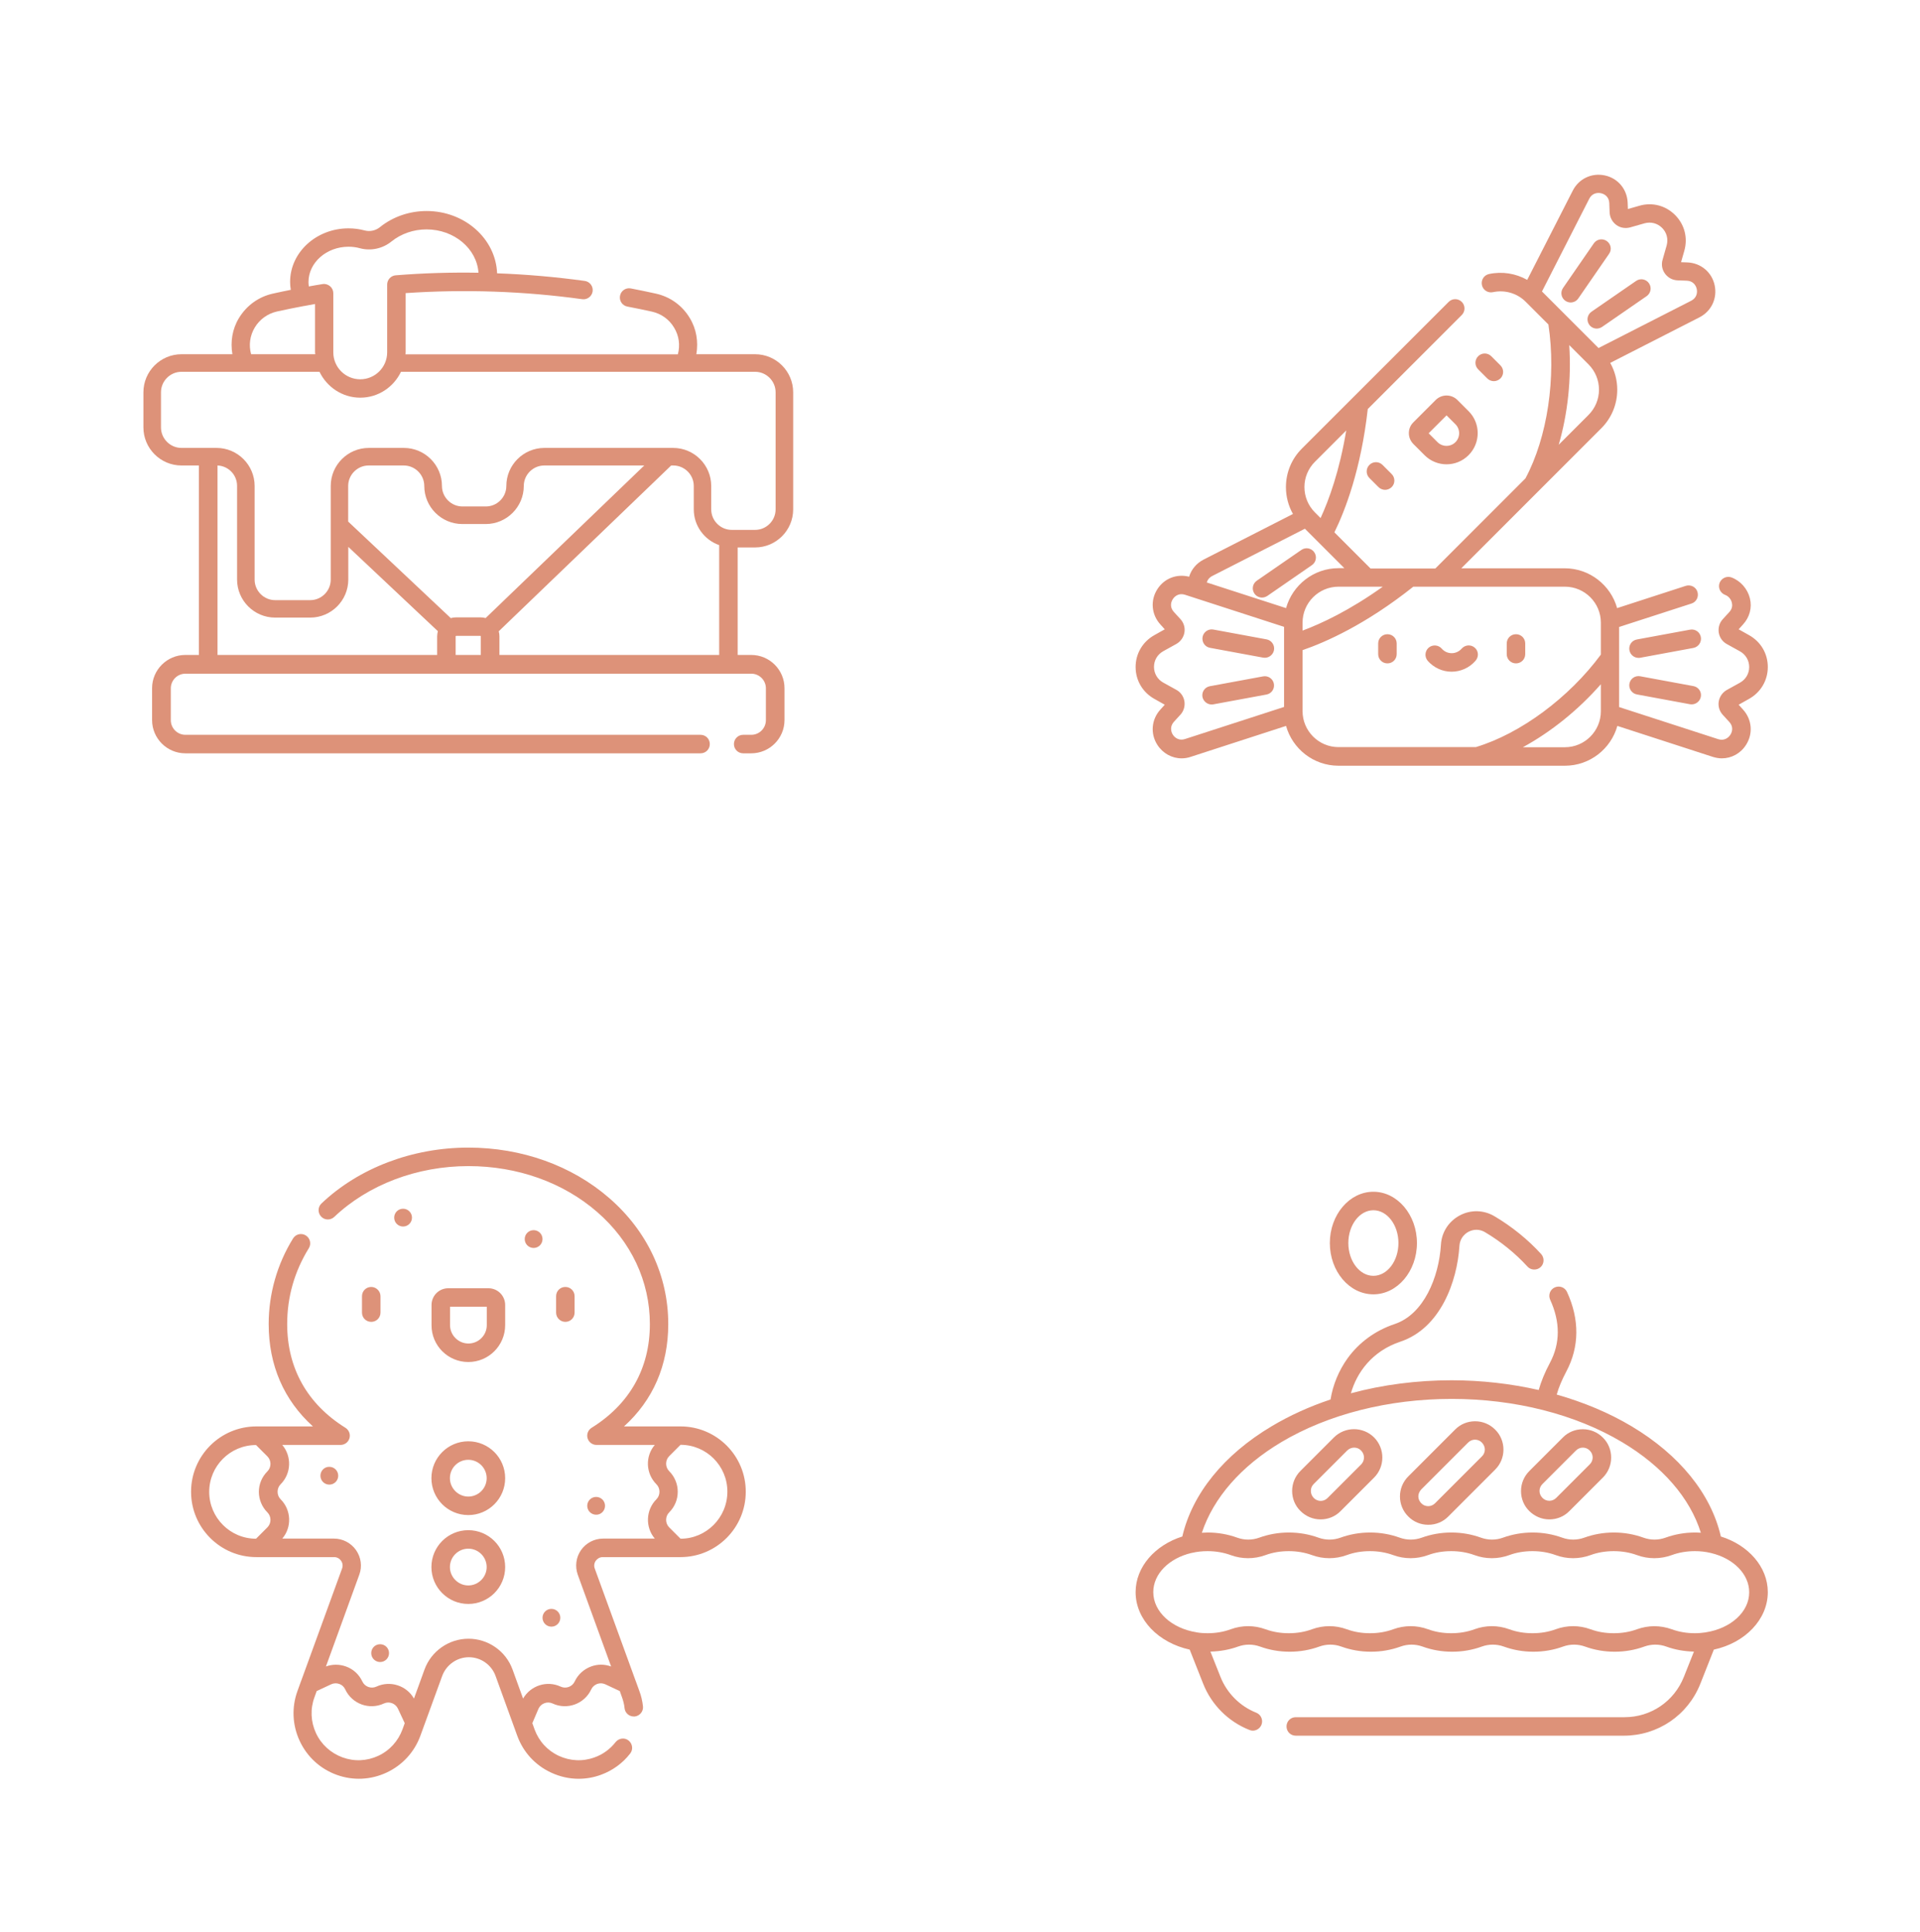 <svg width="164" height="165" viewBox="0 0 164 165" fill="none" xmlns="http://www.w3.org/2000/svg">
<path d="M64.5 46.75C66.29 46.75 67.75 45.29 67.75 43.5V33.5C67.75 31.71 66.29 30.25 64.5 30.25H59.48C59.66 29.18 59.49 28.1 58.92 27.16C58.27 26.08 57.24 25.34 56.01 25.07C55.3 24.91 54.59 24.77 53.88 24.63C53.45 24.55 53.04 24.83 52.96 25.26C52.88 25.69 53.16 26.1 53.59 26.18C54.28 26.31 54.99 26.46 55.68 26.61C56.48 26.79 57.16 27.27 57.58 27.98C58 28.67 58.11 29.48 57.9 30.26H34.63C34.63 30.2 34.65 30.15 34.65 30.09V25.03C39.67 24.69 44.74 24.86 49.73 25.55C50.16 25.61 50.56 25.31 50.62 24.88C50.68 24.45 50.38 24.05 49.95 23.99C47.47 23.65 44.96 23.43 42.46 23.34C42.35 20.39 39.69 18.02 36.44 18.02C34.97 18.02 33.55 18.51 32.45 19.4C32.09 19.69 31.6 19.8 31.15 19.68C30.7 19.56 30.24 19.5 29.77 19.5C27.02 19.5 24.78 21.55 24.78 24.07C24.78 24.3 24.8 24.53 24.84 24.75C24.33 24.85 23.82 24.96 23.32 25.07C22.09 25.34 21.06 26.09 20.41 27.16C19.84 28.1 19.67 29.18 19.85 30.25H15.5C13.71 30.25 12.25 31.71 12.25 33.5V36.5C12.25 38.29 13.71 39.75 15.5 39.75H16.99V55.93H15.83C14.27 55.93 12.99 57.2 12.99 58.77V61.49C12.99 63.05 14.26 64.33 15.83 64.33H59.84C60.28 64.33 60.63 63.98 60.63 63.54C60.63 63.1 60.28 62.75 59.84 62.75H15.84C15.15 62.75 14.59 62.19 14.59 61.5V58.78C14.59 58.09 15.15 57.53 15.84 57.53H64.17C64.86 57.53 65.42 58.09 65.42 58.78V61.5C65.42 62.19 64.86 62.75 64.17 62.75H63.48C63.04 62.75 62.69 63.1 62.69 63.54C62.69 63.98 63.04 64.33 63.48 64.33H64.17C65.73 64.33 67.01 63.06 67.01 61.49V58.77C67.01 57.21 65.74 55.93 64.17 55.93H63.01V46.75H64.5ZM29.77 21.07C30.1 21.07 30.43 21.11 30.75 21.2C31.68 21.45 32.69 21.23 33.44 20.62C34.26 19.96 35.32 19.59 36.43 19.59C38.79 19.59 40.73 21.23 40.87 23.29C38.51 23.25 36.15 23.32 33.8 23.51C33.39 23.54 33.07 23.89 33.07 24.3V30.09C33.07 31.36 32.04 32.39 30.77 32.39C29.5 32.39 28.47 31.36 28.47 30.09V25.04C28.47 24.81 28.37 24.59 28.19 24.44C28.01 24.29 27.78 24.22 27.55 24.26C27.16 24.32 26.77 24.39 26.38 24.46C26.36 24.33 26.35 24.2 26.35 24.07C26.36 22.42 27.89 21.07 29.77 21.07ZM21.76 27.97C22.18 27.27 22.86 26.78 23.66 26.6C24.42 26.43 25.19 26.28 25.97 26.13C25.97 26.13 25.98 26.13 25.99 26.13C26.3 26.07 26.6 26.02 26.91 25.96V30.08C26.91 30.14 26.92 30.19 26.93 30.25H21.45C21.23 29.47 21.35 28.66 21.76 27.97ZM37.34 54.34V55.93H18.58V46.03V43.85V39.75C19.51 39.79 20.25 40.55 20.25 41.49V49.49C20.25 51.28 21.71 52.74 23.5 52.74H26.5C28.29 52.74 29.75 51.28 29.75 49.49V46.7L37.4 53.9C37.37 54.04 37.34 54.19 37.34 54.34ZM41.07 55.93H38.92V54.34C38.92 54.32 38.94 54.3 38.96 54.3H41.03C41.05 54.3 41.07 54.32 41.07 54.34V55.93ZM41.03 52.72H38.96C38.8 52.72 38.65 52.74 38.51 52.79L29.74 44.54V41.5C29.74 40.54 30.53 39.75 31.49 39.75H34.49C35.45 39.75 36.24 40.54 36.24 41.5C36.24 43.29 37.7 44.75 39.49 44.75H41.49C43.28 44.75 44.74 43.29 44.74 41.5C44.74 40.54 45.53 39.75 46.49 39.75H55.03L41.48 52.78C41.34 52.74 41.19 52.72 41.03 52.72ZM61.42 55.93H42.66V54.34C42.66 54.19 42.64 54.05 42.6 53.91L57.33 39.75H57.51C58.47 39.75 59.26 40.54 59.26 41.5V43.5C59.26 44.91 60.17 46.11 61.43 46.55V55.93H61.42ZM62.5 45.25C61.54 45.25 60.75 44.46 60.75 43.5V41.5C60.75 39.71 59.29 38.25 57.5 38.25H46.5C44.71 38.25 43.25 39.71 43.25 41.5C43.25 42.46 42.46 43.25 41.5 43.25H39.5C38.54 43.25 37.75 42.46 37.75 41.5C37.75 39.71 36.29 38.25 34.5 38.25H31.5C29.71 38.25 28.25 39.71 28.25 41.5V49.5C28.25 50.46 27.46 51.25 26.5 51.25H23.5C22.54 51.25 21.75 50.46 21.75 49.5V41.5C21.75 39.71 20.29 38.25 18.5 38.25H15.5C14.54 38.25 13.75 37.46 13.75 36.5V33.5C13.75 32.54 14.54 31.75 15.5 31.75H27.29C27.92 33.05 29.24 33.96 30.77 33.96C32.31 33.96 33.63 33.05 34.25 31.75H64.5C65.46 31.75 66.25 32.54 66.25 33.5V43.5C66.25 44.46 65.46 45.25 64.5 45.25H62.5Z" fill="#DD9279"/>
<path d="M35.19 103.98C35.19 103.56 34.85 103.22 34.43 103.22C34.01 103.22 33.67 103.56 33.67 103.98C33.67 104.4 34.01 104.74 34.43 104.74C34.85 104.74 35.19 104.4 35.19 103.98ZM31.71 109.9C31.27 109.9 30.92 110.25 30.92 110.69V112.09C30.92 112.53 31.27 112.88 31.71 112.88C32.15 112.88 32.5 112.53 32.5 112.09V110.69C32.5 110.26 32.14 109.9 31.71 109.9ZM27.37 126.02C27.37 126.44 27.71 126.78 28.13 126.78C28.55 126.78 28.89 126.44 28.89 126.02C28.89 125.6 28.55 125.26 28.13 125.26C27.72 125.25 27.37 125.59 27.37 126.02ZM58.13 121.81H53.3C55.78 119.57 57.08 116.59 57.08 113.07C57.08 108.95 55.29 105.13 52.04 102.31C48.84 99.53 44.56 98 40 98C35.23 98 30.65 99.74 27.46 102.77C27.14 103.07 27.13 103.57 27.43 103.89C27.73 104.21 28.23 104.22 28.55 103.92C31.46 101.16 35.63 99.58 40.01 99.58C44.19 99.58 48.1 100.97 51.01 103.5C53.91 106.02 55.51 109.42 55.51 113.07C55.51 116.84 53.79 119.9 50.53 121.93C50.23 122.12 50.09 122.48 50.19 122.82C50.29 123.16 50.6 123.39 50.95 123.39H55.93C55.1 124.36 55.15 125.83 56.07 126.75C56.24 126.92 56.33 127.15 56.33 127.39C56.33 127.63 56.24 127.86 56.07 128.03C55.15 128.95 55.11 130.42 55.93 131.39H51.51C50.76 131.39 50.06 131.76 49.63 132.37C49.2 132.98 49.1 133.77 49.35 134.47L52.2 142.31C51.65 142.11 51.05 142.1 50.49 142.31C49.87 142.54 49.37 142.99 49.09 143.59C48.88 144.04 48.34 144.24 47.89 144.03C46.71 143.48 45.32 143.94 44.68 145.05L43.78 142.57C43.21 140.99 41.69 139.94 40.02 139.94C38.34 139.94 36.83 141 36.26 142.57L35.36 145.05C34.73 143.94 33.33 143.48 32.15 144.03C31.7 144.24 31.16 144.04 30.95 143.59C30.67 142.99 30.17 142.53 29.55 142.31C28.99 142.11 28.39 142.11 27.84 142.31L30.69 134.47C30.95 133.77 30.84 132.98 30.41 132.37C29.98 131.76 29.28 131.39 28.53 131.39H24.11C24.94 130.42 24.89 128.95 23.97 128.03C23.8 127.86 23.71 127.63 23.71 127.39C23.71 127.15 23.8 126.92 23.97 126.75C24.89 125.83 24.93 124.36 24.11 123.39H29.09C29.44 123.39 29.75 123.16 29.85 122.82C29.95 122.48 29.81 122.12 29.51 121.93C26.25 119.9 24.53 116.84 24.53 113.07C24.53 110.76 25.15 108.58 26.38 106.59C26.61 106.22 26.49 105.73 26.12 105.5C25.75 105.27 25.26 105.38 25.03 105.76C23.67 107.96 22.95 110.49 22.95 113.07C22.95 116.59 24.25 119.57 26.73 121.81H21.9C18.82 121.81 16.32 124.31 16.32 127.39C16.32 130.47 18.82 132.97 21.9 132.97H28.54C28.78 132.97 28.99 133.08 29.13 133.28C29.27 133.47 29.3 133.71 29.22 133.94L25.72 143.55C25.72 143.56 25.71 143.57 25.71 143.57L25.41 144.4C24.9 145.8 24.97 147.32 25.6 148.67C26.23 150.02 27.35 151.05 28.75 151.56C30.15 152.07 31.67 152 33.02 151.37C34.37 150.74 35.4 149.62 35.91 148.22L37.77 143.12C38.12 142.17 39.03 141.52 40.05 141.52C41.07 141.52 41.98 142.16 42.33 143.12L44.18 148.22C44.69 149.62 45.71 150.74 47.07 151.37C47.82 151.72 48.62 151.9 49.42 151.9C50.06 151.9 50.71 151.79 51.33 151.56C52.32 151.2 53.19 150.57 53.83 149.74C54.1 149.4 54.03 148.9 53.69 148.63C53.35 148.36 52.85 148.43 52.58 148.77C52.12 149.36 51.5 149.82 50.79 150.07C49.79 150.44 48.7 150.39 47.73 149.94C46.76 149.49 46.03 148.69 45.66 147.68L45.47 147.15L46 145.91C46.21 145.46 46.75 145.26 47.2 145.47C48.44 146.05 49.92 145.51 50.5 144.27C50.6 144.05 50.78 143.89 51.01 143.8C51.24 143.72 51.48 143.73 51.7 143.83L52.94 144.41L53.13 144.94C53.24 145.25 53.32 145.56 53.35 145.88C53.39 146.28 53.74 146.58 54.13 146.58C54.16 146.58 54.19 146.58 54.22 146.58C54.65 146.53 54.97 146.14 54.92 145.71C54.87 145.26 54.77 144.82 54.61 144.4L54.31 143.57C54.31 143.56 54.3 143.55 54.3 143.55L50.8 133.94C50.72 133.72 50.75 133.48 50.89 133.28C51.03 133.09 51.24 132.97 51.48 132.97H58.12C61.2 132.97 63.7 130.47 63.7 127.39C63.71 124.32 61.21 121.81 58.13 121.81ZM22.84 129.15C23.19 129.5 23.19 130.08 22.84 130.43L21.87 131.4C19.66 131.4 17.87 129.6 17.87 127.4C17.87 125.19 19.66 123.4 21.87 123.4L22.84 124.37C23.19 124.72 23.19 125.3 22.84 125.65C22.37 126.12 22.11 126.74 22.11 127.41C22.12 128.06 22.37 128.68 22.84 129.15ZM34.38 147.68C34.01 148.68 33.28 149.49 32.31 149.94C31.34 150.39 30.26 150.44 29.25 150.07C28.25 149.7 27.44 148.97 26.99 148C26.54 147.03 26.49 145.94 26.86 144.94L27.05 144.41L28.29 143.83C28.51 143.73 28.75 143.72 28.98 143.8C29.21 143.88 29.39 144.05 29.49 144.27C30.07 145.51 31.55 146.05 32.79 145.47C33.24 145.26 33.78 145.46 33.99 145.91L34.57 147.15L34.38 147.68ZM58.13 131.4L57.16 130.43C56.81 130.08 56.81 129.5 57.16 129.15C57.63 128.68 57.89 128.06 57.89 127.39C57.89 126.73 57.63 126.1 57.16 125.63C56.81 125.28 56.81 124.7 57.16 124.35L58.13 123.38C60.34 123.38 62.13 125.17 62.13 127.38C62.13 129.6 60.33 131.4 58.13 131.4ZM31.71 141.17C31.71 141.59 32.05 141.93 32.47 141.93C32.89 141.93 33.23 141.59 33.23 141.17C33.23 140.75 32.89 140.41 32.47 140.41C32.05 140.41 31.71 140.74 31.71 141.17ZM48.29 112.88C48.73 112.88 49.08 112.53 49.08 112.09V110.69C49.08 110.25 48.73 109.9 48.29 109.9C47.85 109.9 47.5 110.25 47.5 110.69V112.09C47.5 112.53 47.86 112.88 48.29 112.88ZM45.58 105.05C45.16 105.05 44.82 105.39 44.82 105.81C44.82 106.23 45.16 106.57 45.58 106.57C46 106.57 46.34 106.23 46.34 105.81C46.34 105.39 46 105.05 45.58 105.05ZM40 129.38C41.74 129.38 43.15 127.97 43.15 126.23C43.15 124.49 41.74 123.08 40 123.08C38.26 123.08 36.85 124.49 36.85 126.23C36.85 127.97 38.26 129.38 40 129.38ZM40 124.66C40.87 124.66 41.57 125.37 41.57 126.23C41.57 127.1 40.86 127.8 40 127.8C39.14 127.8 38.43 127.09 38.43 126.23C38.43 125.36 39.13 124.66 40 124.66ZM51.68 128.59C51.68 128.17 51.34 127.83 50.92 127.83C50.5 127.83 50.16 128.17 50.16 128.59C50.16 129.01 50.5 129.35 50.92 129.35C51.34 129.36 51.68 129.01 51.68 128.59ZM40 116.31C41.74 116.31 43.15 114.9 43.15 113.16V111.44C43.15 110.65 42.51 110.01 41.72 110.01H38.29C37.5 110.01 36.86 110.65 36.86 111.44V113.16C36.85 114.9 38.26 116.31 40 116.31ZM38.43 111.59H41.58V113.16C41.58 114.03 40.87 114.73 40.01 114.73C39.15 114.73 38.44 114.02 38.44 113.16V111.59H38.43ZM40 136.97C41.74 136.97 43.15 135.56 43.15 133.82C43.15 132.08 41.74 130.67 40 130.67C38.26 130.67 36.85 132.08 36.85 133.82C36.85 135.56 38.26 136.97 40 136.97ZM40 132.25C40.87 132.25 41.57 132.96 41.57 133.82C41.57 134.68 40.86 135.39 40 135.39C39.14 135.39 38.43 134.68 38.43 133.82C38.43 132.96 39.13 132.25 40 132.25ZM46.34 138.15C46.34 138.57 46.68 138.91 47.1 138.91C47.52 138.91 47.86 138.57 47.86 138.15C47.86 137.73 47.52 137.39 47.1 137.39C46.68 137.39 46.34 137.73 46.34 138.15Z" fill="#DD9279"/>
<path d="M122.64 34.15L120.72 36.07C120.47 36.32 120.34 36.64 120.34 36.99C120.34 37.34 120.48 37.66 120.72 37.91L121.68 38.87C122.2 39.39 122.88 39.65 123.56 39.65C124.24 39.65 124.92 39.39 125.44 38.87C126.48 37.83 126.48 36.14 125.44 35.11L124.48 34.15C123.97 33.65 123.15 33.65 122.64 34.15ZM124.32 37.76C123.9 38.18 123.21 38.18 122.79 37.76L122.03 37L123.56 35.47L124.32 36.23C124.74 36.65 124.74 37.34 124.32 37.76ZM103.35 55.32L107.9 56.16C107.95 56.17 108 56.17 108.04 56.17C108.41 56.17 108.75 55.9 108.82 55.52C108.9 55.09 108.61 54.68 108.19 54.6L103.64 53.76C103.21 53.68 102.8 53.97 102.72 54.39C102.64 54.83 102.92 55.24 103.35 55.32ZM140.65 25.29C141.01 25.04 141.1 24.55 140.85 24.19C140.6 23.83 140.11 23.74 139.75 23.99L135.94 26.62C135.58 26.87 135.49 27.36 135.74 27.72C135.89 27.94 136.14 28.06 136.39 28.06C136.54 28.06 136.7 28.01 136.84 27.92L140.65 25.29ZM137.24 20.58C136.88 20.33 136.39 20.42 136.14 20.78L133.51 24.59C133.26 24.95 133.35 25.44 133.71 25.69C133.85 25.78 134 25.83 134.16 25.83C134.41 25.83 134.66 25.71 134.81 25.49L137.44 21.68C137.7 21.32 137.6 20.83 137.24 20.58ZM127.04 32.32C127.19 32.47 127.4 32.55 127.6 32.55C127.8 32.55 128 32.47 128.16 32.32C128.47 32.01 128.47 31.51 128.16 31.2L127.38 30.42C127.07 30.11 126.57 30.11 126.26 30.42C125.95 30.73 125.95 31.23 126.26 31.54L127.04 32.32ZM151 56.96C151 55.81 150.4 54.8 149.4 54.24L148.51 53.74L148.88 53.33C149.45 52.71 149.67 51.89 149.47 51.09C149.27 50.28 148.67 49.6 147.9 49.31C147.49 49.16 147.04 49.37 146.88 49.78C146.73 50.19 146.94 50.64 147.35 50.8C147.63 50.9 147.86 51.16 147.93 51.47C147.98 51.67 147.98 51.98 147.71 52.27L147.16 52.87C146.87 53.18 146.75 53.6 146.81 54.02C146.88 54.44 147.13 54.8 147.5 55L148.62 55.62C149.11 55.89 149.41 56.4 149.41 56.96C149.41 57.52 149.12 58.02 148.62 58.3L147.5 58.92C147.13 59.13 146.88 59.49 146.81 59.9C146.74 60.32 146.87 60.74 147.16 61.05L147.71 61.65C148.06 62.03 147.99 62.46 147.8 62.75C147.62 63.03 147.25 63.28 146.76 63.12L138.3 60.38V53.54L144.48 51.54C144.9 51.41 145.12 50.96 144.99 50.54C144.86 50.12 144.41 49.9 143.99 50.03L138.13 51.93C137.58 49.97 135.78 48.53 133.65 48.53H124.82L131.49 41.86L136.78 36.57C137.66 35.69 138.14 34.52 138.14 33.28C138.14 32.47 137.93 31.68 137.54 30.99L145.16 27.1C146.18 26.58 146.7 25.48 146.46 24.36C146.22 23.24 145.28 22.46 144.14 22.41L143.59 22.39L143.87 21.41C144.18 20.31 143.89 19.17 143.08 18.36C142.27 17.55 141.13 17.25 140.03 17.57L139.05 17.85L139.03 17.3C138.98 16.16 138.2 15.22 137.08 14.98C135.96 14.74 134.86 15.26 134.34 16.28L130.45 23.9C129.47 23.35 128.32 23.16 127.19 23.4C126.76 23.49 126.49 23.91 126.58 24.34C126.67 24.77 127.09 25.04 127.52 24.95C128.54 24.73 129.6 25.04 130.33 25.78L132.26 27.71C132.94 32.22 132.18 37.34 130.3 40.85L122.6 48.55H117.07L113.98 45.46C114.9 43.59 116.25 40.09 116.83 34.93L124.86 26.9C125.17 26.59 125.17 26.09 124.86 25.78C124.55 25.47 124.05 25.47 123.74 25.78L111.2 38.31C110.32 39.19 109.84 40.36 109.84 41.6C109.84 42.41 110.05 43.2 110.44 43.89L102.82 47.78C102.19 48.1 101.76 48.63 101.57 49.25C100.52 48.98 99.45 49.39 98.86 50.31C98.24 51.27 98.35 52.49 99.12 53.33L99.49 53.74L98.6 54.24C97.6 54.8 97 55.82 97 56.96C97 58.1 97.6 59.12 98.6 59.68L99.49 60.18L99.12 60.59C98.35 61.43 98.24 62.65 98.86 63.61C99.33 64.34 100.11 64.76 100.93 64.76C101.19 64.76 101.45 64.72 101.71 64.63L109.85 61.99C110.4 63.95 112.2 65.39 114.33 65.39H126.18H133.67C135.8 65.39 137.6 63.95 138.15 61.99L146.29 64.63C146.55 64.71 146.81 64.76 147.07 64.76C147.89 64.76 148.67 64.35 149.14 63.61C149.76 62.65 149.65 61.43 148.88 60.59L148.51 60.18L149.4 59.68C150.4 59.12 151 58.1 151 56.96ZM135.68 35.44L133.14 37.98C133.91 35.34 134.23 32.37 134.04 29.47L135.68 31.11C136.26 31.69 136.58 32.46 136.58 33.28C136.58 34.09 136.26 34.86 135.68 35.44ZM131.71 24.89L135.75 16.97C135.98 16.51 136.42 16.43 136.75 16.5C137.08 16.57 137.44 16.83 137.46 17.34L137.49 18.15C137.51 18.57 137.72 18.96 138.06 19.21C138.4 19.46 138.83 19.53 139.24 19.42L140.47 19.07C141.01 18.92 141.57 19.06 141.97 19.46C142.37 19.86 142.51 20.42 142.36 20.96L142.01 22.19C141.89 22.6 141.97 23.03 142.22 23.37C142.47 23.71 142.85 23.92 143.28 23.94L144.09 23.97C144.6 23.99 144.86 24.35 144.93 24.68C145 25.01 144.92 25.44 144.46 25.68L136.54 29.72L131.71 24.89ZM118.1 50.11C115.27 52.13 112.87 53.25 111.26 53.85V53.17C111.26 51.48 112.64 50.1 114.33 50.1H118.1V50.11ZM112.32 39.43L114.99 36.76C114.42 40.2 113.52 42.68 112.8 44.24L112.32 43.76C111.74 43.18 111.42 42.41 111.42 41.59C111.42 40.78 111.74 40.01 112.32 39.43ZM109.68 54.95V60.37L101.22 63.11C100.73 63.27 100.36 63.02 100.18 62.74C100 62.46 99.93 62.02 100.27 61.64L100.82 61.04C101.11 60.73 101.23 60.31 101.17 59.89C101.1 59.47 100.85 59.11 100.48 58.91L99.36 58.29C98.87 58.02 98.57 57.51 98.57 56.95C98.57 56.39 98.86 55.89 99.36 55.61L100.48 54.99C100.85 54.78 101.1 54.42 101.17 54.01C101.24 53.59 101.11 53.17 100.82 52.86L100.27 52.26C99.92 51.88 99.99 51.45 100.18 51.16C100.36 50.88 100.73 50.63 101.22 50.79L109.68 53.53V54.95ZM109.85 51.93L103.08 49.74C103.13 49.55 103.26 49.34 103.54 49.19L111.46 45.15L112.46 46.15L114.83 48.52H114.33C112.2 48.52 110.4 49.97 109.85 51.93ZM136.74 60.74C136.74 62.43 135.36 63.81 133.67 63.81H130.08C132.5 62.49 134.82 60.62 136.74 58.43V60.74ZM136.74 55.9C134.03 59.57 129.88 62.65 126.06 63.8H114.33C112.64 63.8 111.26 62.42 111.26 60.73V55.52C113.23 54.84 116.66 53.33 120.72 50.1H133.67C135.36 50.1 136.74 51.48 136.74 53.17V55.9ZM145.28 54.4C145.2 53.97 144.79 53.69 144.36 53.77L139.81 54.61C139.38 54.69 139.1 55.1 139.18 55.53C139.25 55.91 139.58 56.18 139.96 56.18C140.01 56.18 140.06 56.18 140.1 56.17L144.65 55.33C145.08 55.24 145.36 54.83 145.28 54.4ZM116.97 39.7C116.66 40.01 116.66 40.51 116.97 40.82L117.75 41.6C117.9 41.75 118.11 41.83 118.31 41.83C118.51 41.83 118.71 41.75 118.87 41.6C119.18 41.29 119.18 40.79 118.87 40.48L118.09 39.7C117.78 39.39 117.28 39.39 116.97 39.7ZM144.65 58.59L140.1 57.75C139.67 57.67 139.26 57.95 139.18 58.38C139.1 58.81 139.39 59.22 139.81 59.3L144.36 60.14C144.41 60.15 144.46 60.15 144.5 60.15C144.87 60.15 145.21 59.88 145.28 59.5C145.36 59.08 145.08 58.67 144.65 58.59ZM103.49 60.16C103.54 60.16 103.59 60.16 103.63 60.15L108.18 59.31C108.61 59.23 108.89 58.82 108.81 58.39C108.73 57.96 108.32 57.68 107.89 57.76L103.34 58.6C102.91 58.68 102.63 59.09 102.71 59.52C102.79 59.89 103.12 60.16 103.49 60.16ZM118.51 54.16C118.07 54.16 117.72 54.51 117.72 54.95V55.86C117.72 56.3 118.07 56.65 118.51 56.65C118.95 56.65 119.3 56.3 119.3 55.86V54.95C119.3 54.51 118.95 54.16 118.51 54.16ZM111.16 46.96L107.35 49.59C106.99 49.84 106.9 50.33 107.15 50.69C107.3 50.91 107.55 51.03 107.8 51.03C107.95 51.03 108.11 50.98 108.25 50.89L112.06 48.26C112.42 48.01 112.51 47.52 112.26 47.16C112.01 46.8 111.52 46.71 111.16 46.96ZM129.49 54.16C129.05 54.16 128.7 54.51 128.7 54.95V55.86C128.7 56.3 129.05 56.65 129.49 56.65C129.93 56.65 130.28 56.3 130.28 55.86V54.95C130.28 54.51 129.93 54.16 129.49 54.16ZM125.97 55.31C125.64 55.02 125.14 55.06 124.85 55.39C124.63 55.64 124.32 55.78 124 55.78C123.68 55.78 123.36 55.64 123.15 55.39C122.86 55.06 122.36 55.03 122.03 55.31C121.7 55.6 121.67 56.1 121.95 56.43C122.47 57.02 123.21 57.36 123.99 57.36C124.77 57.36 125.52 57.02 126.03 56.43C126.33 56.09 126.3 55.59 125.97 55.31Z" fill="#DD9279"/>
<path d="M117.31 110.53C119.36 110.53 121.03 108.56 121.03 106.15C121.03 103.74 119.36 101.77 117.31 101.77C115.26 101.77 113.59 103.74 113.59 106.15C113.59 108.56 115.25 110.53 117.31 110.53ZM117.31 103.35C118.49 103.35 119.45 104.61 119.45 106.15C119.45 107.69 118.49 108.95 117.31 108.95C116.13 108.95 115.17 107.69 115.17 106.15C115.17 104.61 116.13 103.35 117.31 103.35ZM112.8 129.75C113.45 129.75 114.06 129.5 114.51 129.04L117.37 126.18C118.31 125.24 118.31 123.7 117.37 122.75C116.42 121.81 114.89 121.81 113.94 122.75L111.08 125.61C110.62 126.07 110.37 126.68 110.37 127.32C110.37 127.97 110.62 128.58 111.08 129.03C111.55 129.5 112.16 129.75 112.8 129.75ZM112.21 126.73L115.07 123.87C115.23 123.71 115.45 123.62 115.67 123.62C115.89 123.62 116.1 123.7 116.26 123.87C116.59 124.2 116.59 124.73 116.26 125.06L113.4 127.92C113.24 128.08 113.03 128.17 112.81 128.17C112.59 128.17 112.37 128.08 112.22 127.92C112.06 127.76 111.97 127.55 111.97 127.33C111.96 127.1 112.05 126.89 112.21 126.73ZM146.99 131.21C146.15 127.56 143.45 124.23 139.35 121.79C137.44 120.65 135.28 119.75 132.97 119.09C133.14 118.48 133.42 117.82 133.79 117.12C134.91 115.02 134.93 112.67 133.85 110.33C133.67 109.93 133.2 109.76 132.8 109.94C132.4 110.12 132.23 110.59 132.41 110.99C133.28 112.89 133.28 114.71 132.39 116.38C131.95 117.2 131.64 117.97 131.43 118.7C129.05 118.16 126.54 117.87 123.99 117.87C121.02 117.87 118.1 118.25 115.39 118.98C115.89 117.22 117.19 115.38 119.62 114.57C123.03 113.43 124.47 109.45 124.66 106.39C124.69 105.88 124.98 105.43 125.43 105.19C125.89 104.95 126.4 104.96 126.84 105.22C128.19 106.02 129.45 107.04 130.47 108.16C130.76 108.48 131.27 108.5 131.59 108.21C131.91 107.92 131.93 107.41 131.64 107.09C130.52 105.86 129.14 104.74 127.65 103.86C126.74 103.32 125.63 103.29 124.69 103.79C123.75 104.29 123.14 105.22 123.08 106.29C122.91 109.06 121.62 112.24 119.12 113.07C117.48 113.62 116.09 114.63 115.1 116C114.36 117.03 113.85 118.26 113.65 119.51C111.85 120.11 110.16 120.88 108.63 121.79C104.53 124.23 101.84 127.56 100.99 131.21C98.67 131.94 97 133.8 97 135.96C97 138.31 98.96 140.29 101.62 140.87L102.77 143.78C103.48 145.58 104.92 147.02 106.72 147.73C106.82 147.77 106.91 147.79 107.01 147.79C107.33 147.79 107.62 147.6 107.75 147.29C107.91 146.88 107.71 146.42 107.31 146.26C105.92 145.71 104.8 144.59 104.25 143.2L103.39 141.04C104.21 141.02 105 140.88 105.75 140.61C106.36 140.39 107.02 140.39 107.63 140.61C108.43 140.9 109.28 141.05 110.16 141.05C111.04 141.05 111.89 140.9 112.69 140.61C113.3 140.39 113.96 140.39 114.57 140.61C115.37 140.9 116.22 141.05 117.1 141.05C117.98 141.05 118.83 140.9 119.63 140.61C120.24 140.39 120.9 140.39 121.51 140.61C122.31 140.9 123.16 141.05 124.04 141.05C124.92 141.05 125.77 140.9 126.57 140.61C127.18 140.39 127.84 140.39 128.45 140.61C129.25 140.9 130.1 141.05 130.98 141.05C131.86 141.05 132.71 140.9 133.51 140.61C134.12 140.39 134.78 140.39 135.39 140.61C136.19 140.9 137.04 141.05 137.92 141.05C138.8 141.05 139.65 140.9 140.45 140.61C141.06 140.39 141.72 140.39 142.33 140.61C143.07 140.88 143.87 141.02 144.69 141.04L143.83 143.2C143 145.29 141.01 146.64 138.77 146.64H110.68C110.24 146.64 109.89 146.99 109.89 147.43C109.89 147.87 110.24 148.22 110.68 148.22H138.7C141.6 148.22 144.17 146.48 145.24 143.78L146.39 140.87C149.04 140.3 151 138.31 151 135.96C151 133.8 149.33 131.94 146.99 131.21ZM109.45 123.15C113.45 120.77 118.61 119.46 124 119.46C129.39 119.46 134.55 120.77 138.55 123.15C142.01 125.21 144.36 127.93 145.28 130.89C145.12 130.88 144.96 130.87 144.79 130.87C143.91 130.87 143.06 131.02 142.26 131.31C141.65 131.53 140.99 131.53 140.38 131.31C139.58 131.02 138.73 130.87 137.85 130.87C136.97 130.87 136.12 131.02 135.32 131.31C134.71 131.53 134.05 131.53 133.44 131.31C132.64 131.02 131.79 130.87 130.91 130.87C130.03 130.87 129.18 131.02 128.38 131.31C127.78 131.53 127.11 131.53 126.5 131.31C125.7 131.02 124.85 130.87 123.97 130.87C123.09 130.87 122.24 131.02 121.44 131.31C120.83 131.53 120.17 131.53 119.56 131.31C118.76 131.02 117.91 130.87 117.03 130.87C116.15 130.87 115.3 131.02 114.5 131.31C113.89 131.53 113.23 131.53 112.62 131.31C111.82 131.02 110.97 130.87 110.09 130.87C109.21 130.87 108.36 131.02 107.56 131.31C106.95 131.53 106.29 131.53 105.68 131.31C104.88 131.02 104.03 130.87 103.15 130.87C102.99 130.87 102.83 130.88 102.66 130.89C103.64 127.93 105.99 125.21 109.45 123.15ZM145.72 139.39C145.71 139.39 145.7 139.39 145.68 139.4C145.39 139.44 145.09 139.47 144.78 139.47C144.08 139.47 143.42 139.36 142.79 139.13C142.31 138.96 141.81 138.87 141.31 138.87C140.81 138.87 140.31 138.96 139.83 139.13C139.21 139.36 138.54 139.47 137.84 139.47C137.14 139.47 136.48 139.36 135.85 139.13C134.9 138.78 133.85 138.78 132.89 139.13C132.27 139.36 131.6 139.47 130.9 139.47C130.21 139.47 129.54 139.36 128.91 139.13C127.96 138.78 126.91 138.78 125.95 139.13C125.33 139.36 124.66 139.47 123.96 139.47C123.27 139.47 122.6 139.36 121.97 139.13C121.02 138.78 119.97 138.78 119.01 139.13C118.39 139.36 117.72 139.47 117.02 139.47C116.32 139.47 115.66 139.36 115.03 139.13C114.08 138.78 113.03 138.78 112.07 139.13C111.45 139.36 110.78 139.47 110.08 139.47C109.39 139.47 108.72 139.36 108.09 139.13C107.14 138.78 106.09 138.78 105.13 139.13C104.51 139.36 103.84 139.47 103.14 139.47C102.83 139.47 102.53 139.45 102.24 139.4C102.23 139.4 102.21 139.4 102.2 139.39C100.1 139.06 98.51 137.65 98.51 135.96C98.51 134.39 99.87 133.07 101.75 132.62C101.77 132.62 101.79 132.61 101.81 132.61C102.23 132.51 102.68 132.46 103.14 132.46C103.83 132.46 104.5 132.57 105.13 132.8C106.08 133.15 107.13 133.15 108.09 132.8C108.71 132.57 109.38 132.46 110.08 132.46C110.77 132.46 111.44 132.57 112.07 132.8C113.02 133.15 114.07 133.15 115.03 132.8C115.65 132.57 116.32 132.46 117.02 132.46C117.71 132.46 118.38 132.57 119.01 132.8C119.96 133.15 121.01 133.15 121.97 132.8C122.59 132.57 123.26 132.46 123.96 132.46C124.66 132.46 125.32 132.57 125.95 132.8C126.9 133.15 127.95 133.15 128.91 132.8C129.53 132.57 130.2 132.46 130.9 132.46C131.59 132.46 132.26 132.57 132.89 132.8C133.84 133.15 134.89 133.15 135.85 132.8C136.47 132.57 137.14 132.46 137.84 132.46C138.53 132.46 139.2 132.57 139.83 132.8C140.78 133.15 141.83 133.15 142.79 132.8C143.41 132.57 144.08 132.46 144.78 132.46C145.24 132.46 145.68 132.51 146.1 132.61C146.13 132.62 146.15 132.62 146.18 132.63C148.05 133.08 149.41 134.41 149.41 135.97C149.42 137.65 147.83 139.06 145.72 139.39ZM132.34 129.75C132.99 129.75 133.6 129.5 134.05 129.04L136.91 126.18C137.37 125.72 137.62 125.11 137.62 124.47C137.62 123.82 137.37 123.21 136.91 122.76C136.45 122.3 135.84 122.05 135.2 122.05C134.55 122.05 133.94 122.3 133.49 122.76L130.63 125.62C130.17 126.08 129.92 126.69 129.92 127.33C129.92 127.98 130.17 128.59 130.63 129.04C131.09 129.49 131.69 129.75 132.34 129.75ZM131.75 126.73L134.61 123.87C134.77 123.71 134.98 123.62 135.2 123.62C135.42 123.62 135.64 123.71 135.79 123.87C135.95 124.03 136.04 124.24 136.04 124.46C136.04 124.68 135.95 124.9 135.79 125.05L132.93 127.91C132.77 128.07 132.56 128.16 132.34 128.16C132.12 128.16 131.9 128.07 131.75 127.91C131.59 127.75 131.5 127.54 131.5 127.32C131.5 127.1 131.59 126.89 131.75 126.73ZM122 130.21C122.65 130.21 123.26 129.96 123.71 129.5L127.71 125.5C128.17 125.04 128.42 124.43 128.42 123.79C128.42 123.15 128.17 122.53 127.71 122.08C127.25 121.62 126.64 121.37 126 121.37C125.35 121.37 124.74 121.62 124.29 122.08L120.29 126.08C119.83 126.54 119.58 127.15 119.58 127.79C119.58 128.43 119.83 129.05 120.29 129.5C120.74 129.96 121.35 130.21 122 130.21ZM121.4 127.19L125.4 123.19C125.56 123.03 125.77 122.94 125.99 122.94C126.21 122.94 126.43 123.03 126.58 123.19C126.73 123.35 126.83 123.56 126.83 123.78C126.83 124 126.74 124.22 126.58 124.37L122.58 128.37C122.42 128.53 122.21 128.62 121.99 128.62C121.77 128.62 121.55 128.53 121.4 128.37C121.24 128.21 121.15 128 121.15 127.78C121.15 127.56 121.25 127.35 121.4 127.19Z" fill="#DD9279"/>
</svg>
